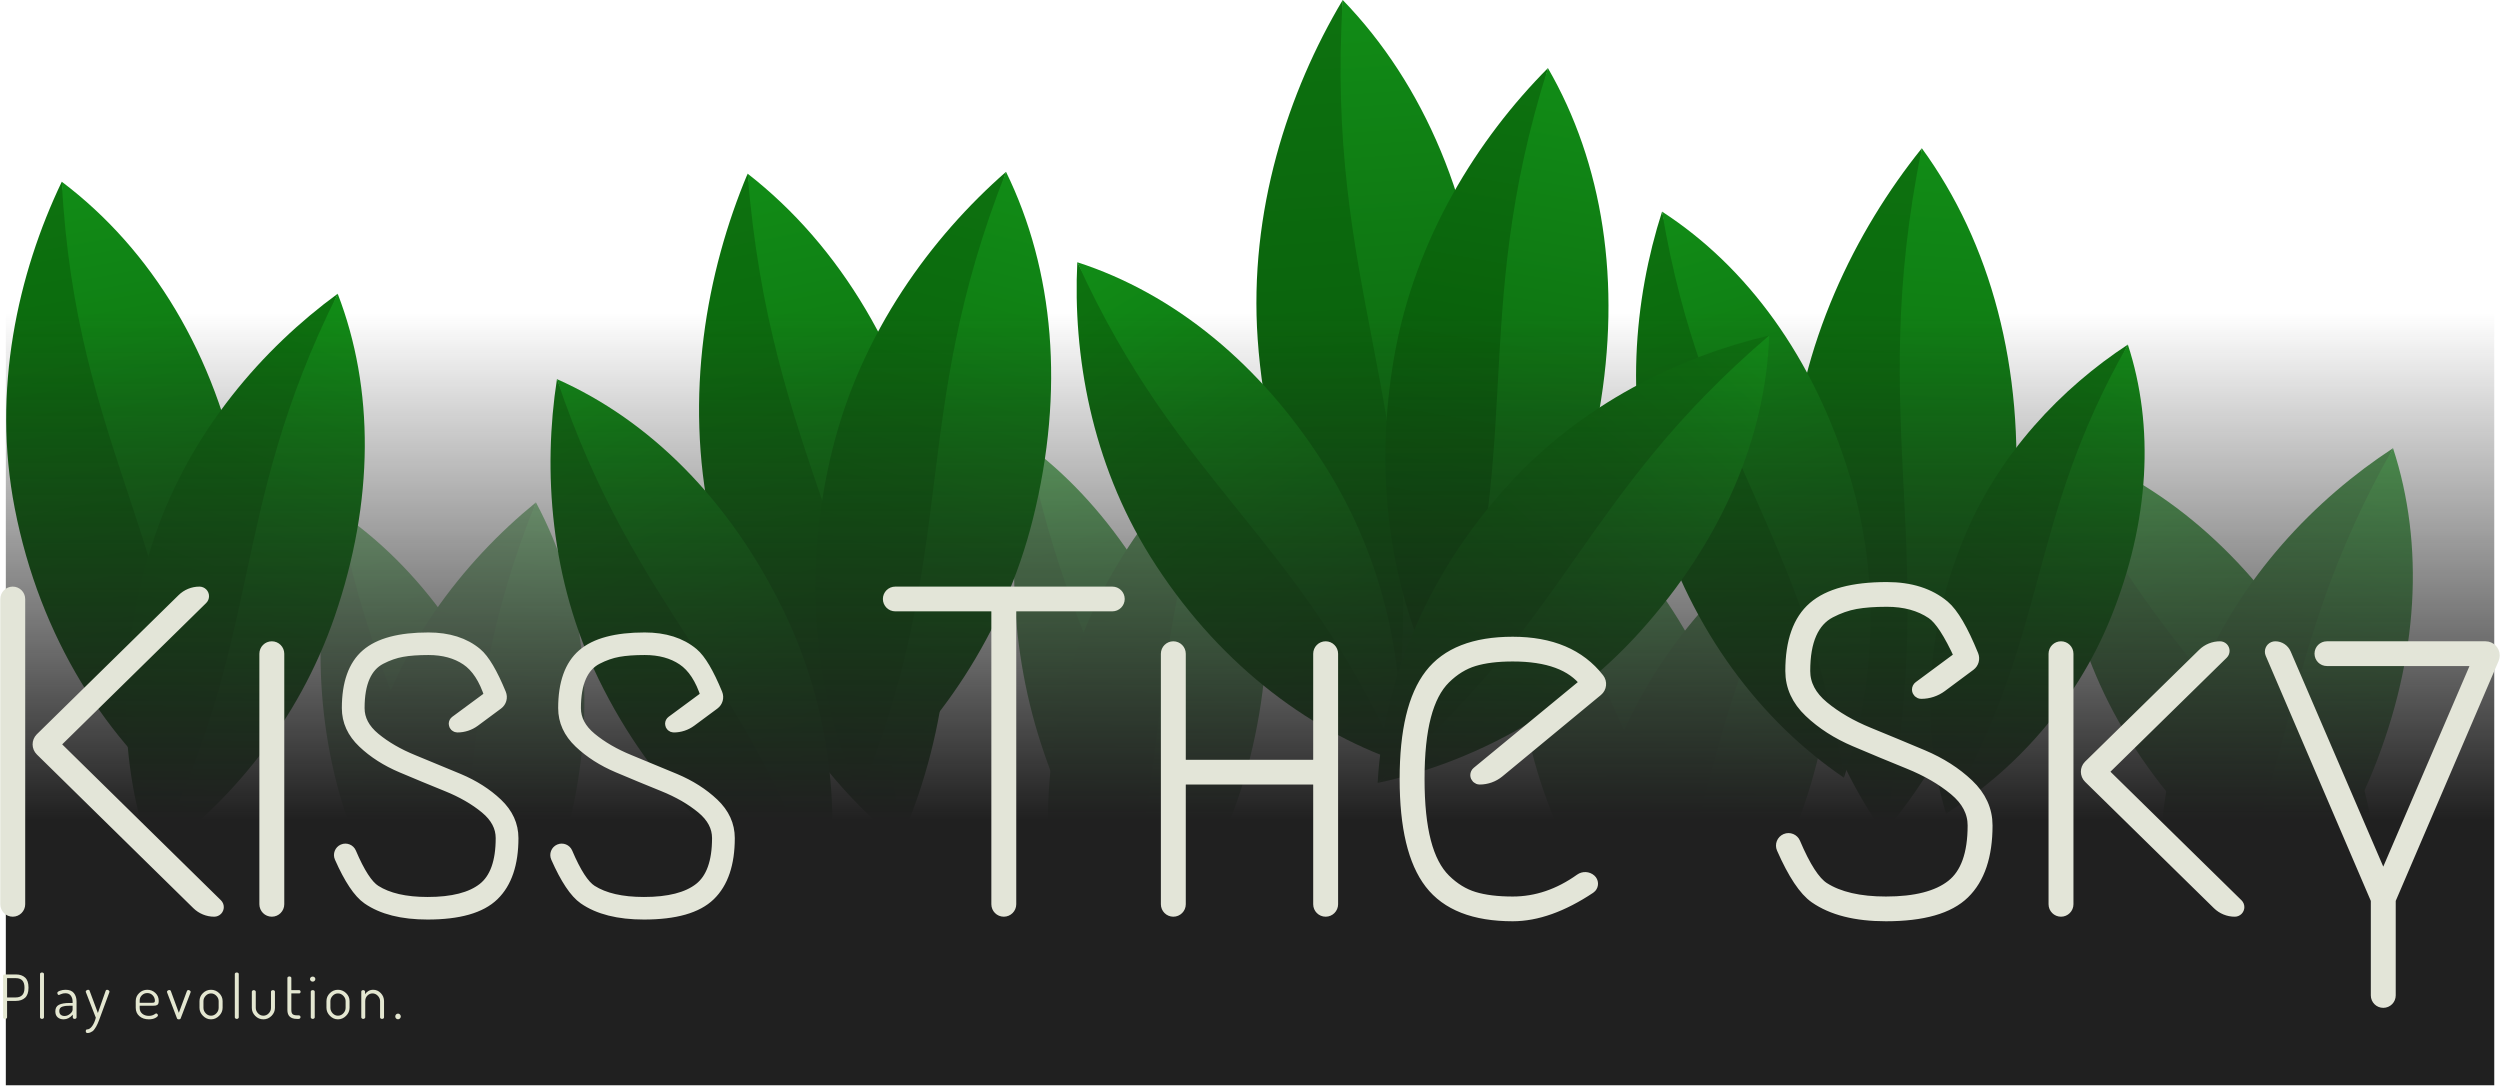 
<svg width="970px" height="422px" viewBox="0 0 970 422" version="1.1" xmlns="http://www.w3.org/2000/svg" xmlns:xlink="http://www.w3.org/1999/xlink">
    <defs>
        <linearGradient x1="50%" y1="0%" x2="50%" y2="100%" id="linearGradient-1">
            <stop stop-color="#0D720F" offset="0%"></stop>
            <stop stop-color="#08540A" offset="100%"></stop>
        </linearGradient>
        <linearGradient x1="50%" y1="0%" x2="50%" y2="100%" id="linearGradient-2">
            <stop stop-color="#118C16" offset="0%"></stop>
            <stop stop-color="#0C560E" offset="100%"></stop>
        </linearGradient>
        <linearGradient x1="50%" y1="0%" x2="50%" y2="100%" id="linearGradient-3">
            <stop stop-color="#0D720F" offset="0%"></stop>
            <stop stop-color="#08540A" offset="100%"></stop>
        </linearGradient>
        <linearGradient x1="50%" y1="0%" x2="50%" y2="100%" id="linearGradient-4">
            <stop stop-color="#118C16" offset="0%"></stop>
            <stop stop-color="#0C560E" offset="100%"></stop>
        </linearGradient>
        <linearGradient x1="50%" y1="0%" x2="50%" y2="100%" id="linearGradient-5">
            <stop stop-color="#0D720F" offset="0%"></stop>
            <stop stop-color="#08540A" offset="100%"></stop>
        </linearGradient>
        <linearGradient x1="50%" y1="0%" x2="50%" y2="100%" id="linearGradient-6">
            <stop stop-color="#118C16" offset="0%"></stop>
            <stop stop-color="#0C560E" offset="100%"></stop>
        </linearGradient>
        <linearGradient x1="50%" y1="0%" x2="50%" y2="100%" id="linearGradient-7">
            <stop stop-color="#0D720F" offset="0%"></stop>
            <stop stop-color="#08540A" offset="100%"></stop>
        </linearGradient>
        <linearGradient x1="50%" y1="0%" x2="50%" y2="100%" id="linearGradient-8">
            <stop stop-color="#118C16" offset="0%"></stop>
            <stop stop-color="#0C560E" offset="100%"></stop>
        </linearGradient>
        <linearGradient x1="50%" y1="0%" x2="50%" y2="100%" id="linearGradient-9">
            <stop stop-color="#0D720F" offset="0%"></stop>
            <stop stop-color="#08540A" offset="100%"></stop>
        </linearGradient>
        <linearGradient x1="50%" y1="0%" x2="50%" y2="100%" id="linearGradient-10">
            <stop stop-color="#118C16" offset="0%"></stop>
            <stop stop-color="#0C560E" offset="100%"></stop>
        </linearGradient>
        <linearGradient x1="50%" y1="0%" x2="50%" y2="100%" id="linearGradient-11">
            <stop stop-color="#0D720F" offset="0%"></stop>
            <stop stop-color="#08540A" offset="100%"></stop>
        </linearGradient>
        <linearGradient x1="50%" y1="0%" x2="50%" y2="100%" id="linearGradient-12">
            <stop stop-color="#118C16" offset="0%"></stop>
            <stop stop-color="#0C560E" offset="100%"></stop>
        </linearGradient>
        <linearGradient x1="50%" y1="0%" x2="50%" y2="100%" id="linearGradient-13">
            <stop stop-color="#0D720F" offset="0%"></stop>
            <stop stop-color="#08540A" offset="100%"></stop>
        </linearGradient>
        <linearGradient x1="50%" y1="0%" x2="50%" y2="100%" id="linearGradient-14">
            <stop stop-color="#118C16" offset="0%"></stop>
            <stop stop-color="#0C560E" offset="100%"></stop>
        </linearGradient>
        <linearGradient x1="50%" y1="0%" x2="50%" y2="100%" id="linearGradient-15">
            <stop stop-color="#0D720F" offset="0%"></stop>
            <stop stop-color="#08540A" offset="100%"></stop>
        </linearGradient>
        <linearGradient x1="50%" y1="0%" x2="50%" y2="100%" id="linearGradient-16">
            <stop stop-color="#118C16" offset="0%"></stop>
            <stop stop-color="#0C560E" offset="100%"></stop>
        </linearGradient>
        <linearGradient x1="50%" y1="0%" x2="50%" y2="100%" id="linearGradient-17">
            <stop stop-color="#0D720F" offset="0%"></stop>
            <stop stop-color="#064A07" offset="100%"></stop>
        </linearGradient>
        <linearGradient x1="50%" y1="15.276%" x2="50%" y2="70.934%" id="linearGradient-18">
            <stop stop-color="#202020" stop-opacity="0" offset="0%"></stop>
            <stop stop-color="#202020" offset="100%"></stop>
        </linearGradient>
    </defs>
    <g id="{Screens/Flow}" stroke="none" stroke-width="1" fill="none" fill-rule="evenodd">
        <g id="landing-(dark)" transform="translate(-241, -174)">
            <g id="title_landing" transform="translate(216, 12)">
                <g id="title-(dark-bg)" transform="translate(1, 151)">
                    <g id="title" transform="translate(0.513, 0.823)">
                        <g id="leaves" fill-rule="nonzero">
                            <g id="bunch-(rear)" opacity="0.632" transform="translate(386.204, 160.918)">
                                <g id="leaf" transform="translate(74.022, 131.953) rotate(-18) translate(-74.022, -131.953) translate(38.62, 12.873)">
                                    <path d="M2.361,114.534 C2.361,71.437 15.928,32.195 33.229,2.779 C27.648,118.882 51.614,144.12 35.991,233.43 C15.451,203.29 2.361,162.03 2.361,114.534 Z" id="Path" fill="url(#linearGradient-1)"></path>
                                    <path d="M66.787,121.675 C66.787,164.771 54.075,204.014 35.991,233.43 C47.417,138.166 22.59,98.043 33.229,2.779 C54.698,32.918 66.787,74.179 66.787,121.675 Z" id="Path" fill="url(#linearGradient-2)"></path>
                                </g>
                                <g id="leaf" transform="translate(86.896, 131.953) rotate(14) translate(-86.896, -131.953) translate(45.057, 12.873)">
                                    <path d="M2.79,114.534 C2.79,71.437 18.824,32.195 39.271,2.779 C32.675,118.882 60.999,144.12 42.535,233.43 C18.26,203.29 2.79,162.03 2.79,114.534 Z" id="Path" fill="url(#linearGradient-3)"></path>
                                    <path d="M78.93,121.675 C78.93,164.771 63.906,204.014 42.535,233.43 C56.039,138.166 26.698,98.043 39.271,2.779 C64.643,32.918 78.93,74.179 78.93,121.675 Z" id="Path" fill="url(#linearGradient-4)"></path>
                                </g>
                            </g>
                            <g id="bunch-(rear)" opacity="0.7" transform="translate(785.281, 154.482)">
                                <g id="leaf" transform="translate(99.769, 125.516) rotate(-32) translate(-99.769, -125.516) translate(57.931, 6.437)">
                                    <path d="M2.79,114.534 C2.79,71.437 18.824,32.195 39.271,2.779 C32.675,118.882 60.999,144.12 42.535,233.43 C18.26,203.29 2.79,162.03 2.79,114.534 Z" id="Path" fill="url(#linearGradient-3)"></path>
                                    <path d="M78.93,121.675 C78.93,164.771 63.906,204.014 42.535,233.43 C56.039,138.166 26.698,98.043 39.271,2.779 C64.643,32.918 78.93,74.179 78.93,121.675 Z" id="Path" fill="url(#linearGradient-4)"></path>
                                </g>
                                <g id="leaf" transform="translate(125.516, 138.39) rotate(22) translate(-125.516, -138.39) translate(83.678, 19.31)">
                                    <path d="M2.79,114.534 C2.79,71.437 18.824,32.195 39.271,2.779 C32.675,118.882 60.999,144.12 42.535,233.43 C18.26,203.29 2.79,162.03 2.79,114.534 Z" id="Path" fill="url(#linearGradient-3)"></path>
                                    <path d="M78.93,121.675 C78.93,164.771 63.906,204.014 42.535,233.43 C56.039,138.166 26.698,98.043 39.271,2.779 C64.643,32.918 78.93,74.179 78.93,121.675 Z" id="Path" fill="url(#linearGradient-4)"></path>
                                </g>
                            </g>
                            <g id="bunch-(rear)" opacity="0.632" transform="translate(579.306, 173.792)">
                                <g id="leaf" transform="translate(80.459, 131.953) rotate(-18) translate(-80.459, -131.953) translate(38.62, 12.873)">
                                    <path d="M2.79,114.534 C2.79,71.437 18.824,32.195 39.271,2.779 C32.675,118.882 60.999,144.12 42.535,233.43 C18.26,203.29 2.79,162.03 2.79,114.534 Z" id="Path" fill="url(#linearGradient-3)"></path>
                                    <path d="M78.93,121.675 C78.93,164.771 63.906,204.014 42.535,233.43 C56.039,138.166 26.698,98.043 39.271,2.779 C64.643,32.918 78.93,74.179 78.93,121.675 Z" id="Path" fill="url(#linearGradient-4)"></path>
                                </g>
                                <g id="leaf" transform="translate(106.206, 144.826) rotate(22) translate(-106.206, -144.826) translate(64.367, 25.747)">
                                    <path d="M2.79,114.534 C2.79,71.437 18.824,32.195 39.271,2.779 C32.675,118.882 60.999,144.12 42.535,233.43 C18.26,203.29 2.79,162.03 2.79,114.534 Z" id="Path" fill="url(#linearGradient-3)"></path>
                                    <path d="M78.93,121.675 C78.93,164.771 63.906,204.014 42.535,233.43 C56.039,138.166 26.698,98.043 39.271,2.779 C64.643,32.918 78.93,74.179 78.93,121.675 Z" id="Path" fill="url(#linearGradient-4)"></path>
                                </g>
                            </g>
                            <g id="bunch-(rear)" opacity="0.469" transform="translate(115.861, 186.665)">
                                <g id="leaf" transform="translate(77.241, 131.953) rotate(-18) translate(-77.241, -131.953) translate(38.62, 12.873)">
                                    <path d="M2.575,114.534 C2.575,71.437 17.376,32.195 36.25,2.779 C30.161,118.882 56.307,144.12 39.263,233.43 C16.855,203.29 2.575,162.03 2.575,114.534 Z" id="Path" fill="url(#linearGradient-5)"></path>
                                    <path d="M72.858,121.675 C72.858,164.771 58.991,204.014 39.263,233.43 C51.728,138.166 24.644,98.043 36.25,2.779 C59.671,32.918 72.858,74.179 72.858,121.675 Z" id="Path" fill="url(#linearGradient-6)"></path>
                                </g>
                                <g id="leaf" transform="translate(90.114, 131.953) rotate(14) translate(-90.114, -131.953) translate(45.057, 12.873)">
                                    <path d="M3.004,114.534 C3.004,71.437 20.272,32.195 42.292,2.779 C35.188,118.882 65.691,144.12 45.807,233.43 C19.665,203.29 3.004,162.03 3.004,114.534 Z" id="Path" fill="url(#linearGradient-7)"></path>
                                    <path d="M85.001,121.675 C85.001,164.771 68.822,204.014 45.807,233.43 C60.349,138.166 28.751,98.043 42.292,2.779 C69.616,32.918 85.001,74.179 85.001,121.675 Z" id="Path" fill="url(#linearGradient-8)"></path>
                                </g>
                            </g>
                            <g id="bunch" transform="translate(0, 64.367)">
                                <g id="leaf" transform="translate(74.359, 139.176) rotate(-11) translate(-74.359, -139.176) translate(26.083, 10.441)">
                                    <path d="M3.219,123.82 C3.219,77.23 21.72,34.806 45.313,3.004 C37.702,128.521 70.383,155.805 49.079,252.356 C21.069,219.773 3.219,175.167 3.219,123.82 Z" id="Path" fill="url(#linearGradient-9)"></path>
                                    <path d="M91.073,131.541 C91.073,178.131 73.738,220.555 49.079,252.356 C64.66,149.369 30.805,105.992 45.313,3.004 C74.588,35.587 91.073,80.193 91.073,131.541 Z" id="Path" fill="url(#linearGradient-10)"></path>
                                </g>
                                <g id="leaf" transform="translate(119.08, 170.573) rotate(19) translate(-119.08, -170.573) translate(77.241, 51.494)">
                                    <path d="M2.79,114.534 C2.79,71.437 18.824,32.195 39.271,2.779 C32.675,118.882 60.999,144.12 42.535,233.43 C18.26,203.29 2.79,162.03 2.79,114.534 Z" id="Path" fill="url(#linearGradient-3)"></path>
                                    <path d="M78.93,121.675 C78.93,164.771 63.906,204.014 42.535,233.43 C56.039,138.166 26.698,98.043 39.271,2.779 C64.643,32.918 78.93,74.179 78.93,121.675 Z" id="Path" fill="url(#linearGradient-4)"></path>
                                </g>
                            </g>
                            <g id="bunch" transform="translate(199.539, 57.931)">
                                <g id="leaf" transform="translate(144.826, 150.273) rotate(-12) translate(-144.826, -150.273) translate(96.551, 12.873)">
                                    <path d="M3.219,132.154 C3.219,82.428 21.72,37.148 45.313,3.207 C37.702,137.171 70.383,166.292 49.079,269.342 C21.069,234.566 3.219,186.957 3.219,132.154 Z" id="Path" fill="url(#linearGradient-11)"></path>
                                    <path d="M91.073,140.394 C91.073,190.121 73.738,235.4 49.079,269.342 C64.66,159.422 30.805,113.126 45.313,3.207 C74.588,37.983 91.073,85.591 91.073,140.394 Z" id="Path" fill="url(#linearGradient-12)"></path>
                                </g>
                                <g id="leaf" transform="translate(186.665, 141.113) rotate(14) translate(-186.665, -141.113) translate(141.608, 12.873)">
                                    <path d="M3.004,123.344 C3.004,76.933 20.272,34.672 42.292,2.993 C35.188,128.026 65.691,155.206 45.807,251.386 C19.665,218.928 3.004,174.494 3.004,123.344 Z" id="Path" fill="url(#linearGradient-13)"></path>
                                    <path d="M85.001,131.035 C85.001,177.446 68.822,219.707 45.807,251.386 C60.349,148.794 28.751,105.584 42.292,2.993 C69.616,35.451 85.001,79.885 85.001,131.035 Z" id="Path" fill="url(#linearGradient-14)"></path>
                                </g>
                                <g id="leaf" transform="translate(93.333, 202.757) rotate(-26) translate(-93.333, -202.757) translate(51.494, 83.678)">
                                    <path d="M2.79,114.534 C2.79,71.437 18.824,32.195 39.271,2.779 C32.675,118.882 60.999,144.12 42.535,233.43 C18.26,203.29 2.79,162.03 2.79,114.534 Z" id="Path" fill="url(#linearGradient-3)"></path>
                                    <path d="M78.93,121.675 C78.93,164.771 63.906,204.014 42.535,233.43 C56.039,138.166 26.698,98.043 39.271,2.779 C64.643,32.918 78.93,74.179 78.93,121.675 Z" id="Path" fill="url(#linearGradient-4)"></path>
                                </g>
                            </g>
                            <g id="bunch" transform="translate(624.363, 57.931)">
                                <g id="leaf" transform="translate(138.545, 141.614) rotate(4) translate(-138.545, -141.614) translate(90.27, 6.442)">
                                    <path d="M3.219,132.154 C3.219,82.428 21.72,37.148 45.313,3.207 C37.702,137.171 70.383,166.292 49.079,269.342 C21.069,234.566 3.219,186.957 3.219,132.154 Z" id="Path" fill="url(#linearGradient-11)"></path>
                                    <path d="M91.073,140.394 C91.073,190.121 73.738,235.4 49.079,269.342 C64.66,159.422 30.805,113.126 45.313,3.207 C74.588,37.983 91.073,85.591 91.073,140.394 Z" id="Path" fill="url(#linearGradient-12)"></path>
                                </g>
                                <g id="leaf" transform="translate(189.884, 178) rotate(22) translate(-189.884, -178) translate(154.482, 77.241)">
                                    <path d="M2.361,96.913 C2.361,60.447 15.928,27.242 33.229,2.352 C27.648,100.592 51.614,121.948 35.991,197.517 C15.451,172.015 2.361,137.102 2.361,96.913 Z" id="Path" fill="url(#linearGradient-15)"></path>
                                    <path d="M66.787,102.956 C66.787,139.422 54.075,172.627 35.991,197.517 C47.417,116.91 22.59,82.959 33.229,2.352 C54.698,27.854 66.787,62.767 66.787,102.956 Z" id="Path" fill="url(#linearGradient-16)"></path>
                                </g>
                                <g id="leaf" transform="translate(80.459, 144.826) rotate(-17) translate(-80.459, -144.826) translate(38.62, 25.747)">
                                    <path d="M2.79,114.534 C2.79,71.437 18.824,32.195 39.271,2.779 C32.675,118.882 60.999,144.12 42.535,233.43 C18.26,203.29 2.79,162.03 2.79,114.534 Z" id="Path" fill="url(#linearGradient-3)"></path>
                                    <path d="M78.93,121.675 C78.93,164.771 63.906,204.014 42.535,233.43 C56.039,138.166 26.698,98.043 39.271,2.779 C64.643,32.918 78.93,74.179 78.93,121.675 Z" id="Path" fill="url(#linearGradient-4)"></path>
                                </g>
                            </g>
                            <g id="bunch" transform="translate(405.514, 0)">
                                <g id="leaf" transform="translate(151.263, 143.836) rotate(-4) translate(-151.263, -143.836) translate(102.988, 6.437)">
                                    <path d="M3.219,132.154 C3.219,82.428 21.72,37.148 45.313,3.207 C37.702,137.171 70.383,166.292 49.079,269.342 C21.069,234.566 3.219,186.957 3.219,132.154 Z" id="Path" fill="url(#linearGradient-11)"></path>
                                    <path d="M91.073,140.394 C91.073,190.121 73.738,235.4 49.079,269.342 C64.66,159.422 30.805,113.126 45.313,3.207 C74.588,37.983 91.073,85.591 91.073,140.394 Z" id="Path" fill="url(#linearGradient-12)"></path>
                                </g>
                                <g id="leaf" transform="translate(199.453, 160.911) rotate(10) translate(-199.453, -160.911) translate(154.396, 32.176)">
                                    <path d="M3.004,123.344 C3.004,76.933 20.272,34.672 42.292,2.993 C35.188,128.026 65.691,155.206 45.807,251.386 C19.665,218.928 3.004,174.494 3.004,123.344 Z" id="Path" fill="url(#linearGradient-17)"></path>
                                    <path d="M85.001,131.035 C85.001,177.446 68.822,219.707 45.807,251.386 C60.349,148.794 28.751,105.584 42.292,2.993 C69.616,35.451 85.001,79.885 85.001,131.035 Z" id="Path" fill="url(#linearGradient-14)"></path>
                                </g>
                                <g id="leaf" transform="translate(99.769, 209.194) rotate(-32) translate(-99.769, -209.194) translate(57.931, 90.114)">
                                    <path d="M2.79,114.534 C2.79,71.437 18.824,32.195 39.271,2.779 C32.675,118.882 60.999,144.12 42.535,233.43 C18.26,203.29 2.79,162.03 2.79,114.534 Z" id="Path" fill="url(#linearGradient-3)"></path>
                                    <path d="M78.93,121.675 C78.93,164.771 63.906,204.014 42.535,233.43 C56.039,138.166 26.698,98.043 39.271,2.779 C64.643,32.918 78.93,74.179 78.93,121.675 Z" id="Path" fill="url(#linearGradient-4)"></path>
                                </g>
                                <g id="leaf" transform="translate(228.504, 228.504) rotate(42) translate(-228.504, -228.504) translate(186.665, 109.424)">
                                    <path d="M2.79,114.534 C2.79,71.437 18.824,32.195 39.271,2.779 C32.675,118.882 60.999,144.12 42.535,233.43 C18.26,203.29 2.79,162.03 2.79,114.534 Z" id="Path" fill="url(#linearGradient-3)"></path>
                                    <path d="M78.93,121.675 C78.93,164.771 63.906,204.014 42.535,233.43 C56.039,138.166 26.698,98.043 39.271,2.779 C64.643,32.918 78.93,74.179 78.93,121.675 Z" id="Path" fill="url(#linearGradient-4)"></path>
                                </g>
                            </g>
                        </g>
                        <polygon id="gradient" fill="url(#linearGradient-18)" fill-rule="nonzero" points="25.747 77.241 991.257 77.241 991.257 431.261 25.747 431.261 25.747 400.825"></polygon>
                        <path d="M31.119,242.614 L31.119,361.025 C31.119,362.508 29.917,363.711 28.433,363.711 C26.95,363.711 25.747,362.508 25.747,361.025 L25.747,242.614 C25.747,241.13 26.95,239.927 28.433,239.927 C29.917,239.927 31.119,241.13 31.119,242.614 Z M101.974,242.625 L46.176,297.395 C45.294,298.26 45.281,299.675 46.146,300.556 C46.156,300.566 46.166,300.576 46.175,300.585 L107.706,361.013 C108.326,361.622 108.335,362.619 107.726,363.24 C107.43,363.541 107.025,363.711 106.602,363.711 C104.135,363.711 101.766,362.742 100.005,361.013 L39.287,301.383 C37.966,300.085 37.946,297.962 39.244,296.64 C39.259,296.626 39.273,296.611 39.288,296.597 L94.274,242.625 C96.035,240.896 98.404,239.927 100.872,239.927 C101.741,239.927 102.446,240.632 102.446,241.501 C102.446,241.924 102.276,242.329 101.974,242.625 Z M128.953,261.147 C130.437,261.147 131.639,262.35 131.639,263.834 L131.639,361.025 C131.639,362.508 130.437,363.711 128.953,363.711 C127.47,363.711 126.267,362.508 126.267,361.025 L126.267,263.834 C126.267,262.35 127.47,261.147 128.953,261.147 Z M158.268,284.936 C158.268,275.318 160.737,268.376 165.674,264.112 C170.61,259.848 178.62,257.716 189.703,257.716 C197.461,257.716 203.707,259.699 208.443,263.666 C211.32,266.076 214.42,271.314 217.744,279.381 C218.329,280.802 217.874,282.439 216.639,283.354 L207.64,290.021 C205.707,291.452 203.366,292.225 200.962,292.225 C200.289,292.225 199.743,291.679 199.743,291.006 C199.743,290.619 199.927,290.256 200.238,290.026 L213.581,280.177 C211.465,273.533 208.417,268.872 204.438,266.195 C200.458,263.517 195.546,262.179 189.703,262.179 C185.673,262.179 182.272,262.426 179.502,262.922 C176.731,263.418 173.96,264.385 171.19,265.823 C168.419,267.261 166.328,269.566 164.918,272.739 C163.507,275.913 162.802,279.978 162.802,284.936 C162.802,289.3 164.842,293.167 168.923,296.538 C173.003,299.91 177.965,302.786 183.809,305.166 C189.652,307.546 195.521,309.975 201.415,312.454 C207.309,314.933 212.296,318.106 216.377,321.974 C220.457,325.841 222.497,330.303 222.497,335.361 C222.497,345.277 220.004,352.665 215.017,357.524 C210.029,362.383 201.491,364.812 189.401,364.812 C179.527,364.812 171.769,362.854 166.127,358.937 C162.654,356.525 159.08,351.162 155.406,342.846 C154.897,341.694 155.419,340.347 156.571,339.838 C156.582,339.833 156.594,339.828 156.606,339.823 C157.764,339.335 159.098,339.876 159.589,341.032 C162.914,348.87 166.076,353.748 169.074,355.664 C173.96,358.788 180.736,360.35 189.401,360.35 C199.073,360.35 206.251,358.515 210.936,354.846 C215.621,351.177 217.964,344.682 217.964,335.361 C217.964,330.997 215.923,327.13 211.843,323.759 C207.763,320.387 202.775,317.511 196.881,315.131 C190.987,312.752 185.119,310.322 179.275,307.843 C173.431,305.364 168.469,302.191 164.389,298.323 C160.309,294.456 158.268,289.994 158.268,284.936 Z M242.203,284.936 C242.203,275.318 244.671,268.376 249.609,264.112 C254.546,259.848 262.557,257.716 273.642,257.716 C281.401,257.716 287.648,259.699 292.384,263.666 C295.262,266.076 298.363,271.314 301.687,279.381 C302.273,280.802 301.817,282.439 300.582,283.354 L291.581,290.021 C289.649,291.452 287.307,292.225 284.902,292.225 C284.229,292.225 283.684,291.679 283.684,291.006 C283.684,290.619 283.868,290.256 284.179,290.026 L297.523,280.177 C295.407,273.533 292.359,268.872 288.379,266.195 C284.399,263.517 279.486,262.179 273.642,262.179 C269.611,262.179 266.21,262.426 263.439,262.922 C260.668,263.418 257.897,264.385 255.126,265.823 C252.355,267.261 250.264,269.566 248.853,272.739 C247.442,275.913 246.737,279.978 246.737,284.936 C246.737,289.3 248.778,293.167 252.859,296.538 C256.94,299.91 261.902,302.786 267.747,305.166 C273.591,307.546 279.461,309.975 285.356,312.454 C291.251,314.933 296.239,318.106 300.32,321.974 C304.401,325.841 306.441,330.303 306.441,335.361 C306.441,345.277 303.947,352.665 298.959,357.524 C293.971,362.383 285.432,364.812 273.339,364.812 C263.464,364.812 255.705,362.854 250.062,358.937 C246.589,356.525 243.014,351.162 239.34,342.846 L239.34,342.846 C238.831,341.694 239.352,340.347 240.504,339.838 C240.516,339.833 240.528,339.828 240.54,339.823 C241.698,339.335 243.032,339.876 243.523,341.033 C246.849,348.871 250.011,353.748 253.01,355.664 C257.897,358.788 264.673,360.35 273.339,360.35 C283.013,360.35 290.193,358.515 294.878,354.846 C299.564,351.177 301.907,344.682 301.907,335.361 C301.907,330.997 299.866,327.13 295.785,323.759 C291.704,320.387 286.716,317.511 280.821,315.131 C274.927,312.752 269.057,310.322 263.212,307.843 C257.368,305.364 252.405,302.191 248.324,298.323 C244.243,294.456 242.203,289.994 242.203,284.936 Z M457.732,242.58 C457.732,244.045 456.545,245.232 455.08,245.232 L417.884,245.232 C416.649,245.232 415.648,246.234 415.648,247.468 L415.648,361.025 C415.648,362.508 414.446,363.711 412.962,363.711 C411.478,363.711 410.276,362.508 410.276,361.025 L410.276,247.468 C410.276,246.234 409.275,245.232 408.04,245.232 L370.844,245.232 C369.379,245.232 368.192,244.045 368.192,242.58 C368.192,241.115 369.379,239.927 370.844,239.927 L455.08,239.927 C456.545,239.927 457.732,241.115 457.732,242.58 Z M537.837,363.711 C536.354,363.711 535.151,362.508 535.151,361.025 L535.151,314.665 C535.151,313.43 534.15,312.429 532.915,312.429 L483.662,312.429 C482.427,312.429 481.426,313.43 481.426,314.665 L481.426,361.025 C481.426,362.508 480.224,363.711 478.74,363.711 C477.257,363.711 476.054,362.508 476.054,361.025 L476.054,263.834 C476.054,262.35 477.257,261.147 478.74,261.147 C480.224,261.147 481.426,262.35 481.426,263.834 L481.426,304.888 C481.426,306.123 482.427,307.124 483.662,307.124 L532.915,307.124 C534.15,307.124 535.151,306.123 535.151,304.888 L535.151,263.834 C535.151,262.35 536.354,261.147 537.837,261.147 C539.321,261.147 540.523,262.35 540.523,263.834 L540.523,361.025 C540.523,362.508 539.321,363.711 537.837,363.711 Z M640.448,354.79 C629.742,361.916 619.732,365.479 610.42,365.479 C595.497,365.479 584.812,361.294 578.365,352.924 C571.918,344.554 568.694,331.056 568.694,312.429 C568.694,293.803 571.918,280.304 578.365,271.934 C584.812,263.564 595.497,259.379 610.42,259.379 C625.332,259.379 636.461,264.091 643.806,273.516 C644.922,274.948 644.696,277.007 643.297,278.163 L605.069,309.749 C602.972,311.481 600.336,312.429 597.616,312.429 C596.782,312.429 596.106,311.753 596.106,310.919 C596.106,310.468 596.308,310.041 596.656,309.754 L638.715,275.117 C633.462,268.162 624.031,264.684 610.42,264.684 C604.451,264.684 599.437,265.303 595.377,266.541 C591.318,267.779 587.587,270.078 584.185,273.437 C580.782,276.797 578.245,281.69 576.574,288.115 C574.902,294.54 574.067,302.644 574.067,312.429 C574.067,322.214 574.902,330.319 576.574,336.744 C578.245,343.169 580.782,348.061 584.185,351.421 C587.587,354.781 591.318,357.08 595.377,358.317 C599.437,359.555 604.451,360.174 610.42,360.174 C619.604,360.174 628.347,357.211 636.649,351.284 L636.649,351.284 C637.881,350.404 639.559,350.498 640.685,351.509 C641.54,352.277 641.611,353.593 640.844,354.448 C640.727,354.578 640.594,354.693 640.448,354.79 Z M718.338,270.52 C718.338,259.084 721.263,250.832 727.113,245.763 C732.963,240.694 742.454,238.159 755.587,238.159 C764.78,238.159 772.182,240.517 777.793,245.232 C781.258,248.145 784.996,254.53 789.008,264.387 C789.584,265.804 789.129,267.431 787.902,268.343 L776.837,276.567 C774.551,278.267 771.777,279.184 768.928,279.184 C768.129,279.184 767.48,278.536 767.48,277.737 C767.48,277.278 767.698,276.846 768.067,276.573 L783.882,264.861 C779.803,255.901 776.191,250.361 773.047,248.239 C768.331,245.056 762.511,243.464 755.587,243.464 C750.811,243.464 746.782,243.759 743.499,244.348 C740.215,244.938 736.932,246.087 733.649,247.797 C730.366,249.506 727.889,252.247 726.217,256.019 C724.546,259.792 723.71,264.625 723.71,270.52 C723.71,275.707 726.128,280.304 730.963,284.313 C735.798,288.321 741.678,291.74 748.602,294.569 C755.527,297.398 762.481,300.287 769.465,303.234 C776.45,306.181 782.359,309.953 787.195,314.551 C792.03,319.149 794.447,324.454 794.447,330.466 C794.447,342.255 791.493,351.038 785.583,356.814 C779.673,362.591 769.555,365.479 755.228,365.479 C743.528,365.479 734.336,363.151 727.65,358.494 C723.533,355.627 719.298,349.248 714.944,339.359 C714.341,337.989 714.962,336.39 716.332,335.787 C716.344,335.781 716.356,335.776 716.368,335.771 C717.738,335.191 719.32,335.832 719.9,337.203 C719.9,337.203 719.9,337.203 719.9,337.203 C723.841,346.525 727.589,352.325 731.142,354.604 C736.932,358.317 744.961,360.174 755.228,360.174 C766.69,360.174 775.196,357.993 780.748,353.631 C786.299,349.269 789.075,341.548 789.075,330.466 C789.075,325.279 786.657,320.681 781.822,316.673 C776.987,312.665 771.077,309.246 764.093,306.417 C757.109,303.587 750.155,300.699 743.23,297.752 C736.305,294.805 730.426,291.032 725.59,286.435 C720.755,281.837 718.338,276.532 718.338,270.52 Z M820.469,361.025 L820.469,263.834 C820.469,262.35 821.672,261.147 823.156,261.147 C824.639,261.147 825.842,262.35 825.842,263.834 L825.842,361.025 C825.842,362.508 824.639,363.711 823.156,363.711 C821.672,363.711 820.469,362.508 820.469,361.025 Z M883.981,361.014 L834.014,311.995 C832.692,310.698 832.671,308.574 833.968,307.252 C833.984,307.236 833.999,307.221 834.015,307.206 L878.249,263.843 C880.012,262.115 882.381,261.147 884.849,261.147 C885.718,261.147 886.422,261.851 886.422,262.72 C886.422,263.142 886.252,263.547 885.95,263.843 L840.901,308.004 C840.019,308.868 840.005,310.284 840.87,311.166 C840.88,311.176 840.89,311.186 840.9,311.196 L891.682,361.014 C892.302,361.623 892.311,362.619 891.703,363.239 C891.407,363.541 891.002,363.711 890.58,363.711 C888.112,363.711 885.743,362.743 883.981,361.014 Z M926.315,261.147 L987.88,261.147 C989.732,261.147 991.234,262.649 991.234,264.501 C991.234,264.956 991.141,265.405 990.962,265.823 L950.974,359.079 C950.914,359.218 950.883,359.368 950.883,359.52 L950.883,396.391 C950.883,397.875 949.68,399.077 948.197,399.077 C946.713,399.077 945.511,397.875 945.511,396.391 L945.511,359.52 C945.511,359.368 945.48,359.218 945.42,359.079 L904.556,263.781 C904.144,262.822 904.588,261.711 905.547,261.3 C905.782,261.199 906.036,261.147 906.292,261.147 C908.03,261.147 909.602,262.182 910.29,263.779 L947.169,349.475 C947.413,350.042 948.071,350.304 948.638,350.06 C948.901,349.947 949.11,349.738 949.223,349.475 L983.568,269.571 C984.056,268.437 983.531,267.122 982.397,266.634 C982.118,266.514 981.817,266.452 981.514,266.452 L926.315,266.452 C924.85,266.452 923.663,265.265 923.663,263.8 C923.663,262.335 924.85,261.147 926.315,261.147 Z" id="KISS-THE-SKY" stroke="#E3E5D8" stroke-width="4.291" fill="#E3E5D8"></path>
                    </g>
                    <path d="M25.187,405.724 L25.187,389.651 C25.187,389.305 25.407,389.116 25.848,389.085 L30.191,389.085 C31.67,389.085 32.85,389.486 33.731,390.288 C34.612,391.091 35.052,392.357 35.052,394.088 L35.052,394.324 C35.052,396.055 34.608,397.325 33.719,398.136 C32.83,398.946 31.638,399.351 30.143,399.351 L26.745,399.351 L26.745,405.724 C26.745,405.912 26.666,406.062 26.509,406.172 C26.351,406.282 26.17,406.337 25.966,406.337 C25.746,406.337 25.561,406.282 25.411,406.172 C25.262,406.062 25.187,405.912 25.187,405.724 Z M26.745,398.006 L30.143,398.006 C31.213,398.006 32.039,397.707 32.621,397.109 C33.204,396.511 33.495,395.607 33.495,394.395 L33.495,394.112 C33.495,391.72 32.378,390.524 30.143,390.524 L26.745,390.524 L26.745,398.006 Z M39.528,405.724 L39.528,388.896 C39.528,388.739 39.599,388.605 39.74,388.495 C39.882,388.385 40.063,388.329 40.283,388.329 C40.503,388.329 40.688,388.385 40.838,388.495 C40.987,388.605 41.062,388.739 41.062,388.896 L41.062,405.724 C41.062,405.881 40.987,406.023 40.838,406.148 C40.688,406.274 40.503,406.337 40.283,406.337 C40.079,406.337 39.902,406.274 39.752,406.148 C39.603,406.023 39.528,405.881 39.528,405.724 Z M45.467,403.387 C45.467,402.176 45.935,401.334 46.871,400.862 C47.807,400.39 49.172,400.154 50.966,400.154 L52.169,400.154 L52.169,399.587 C52.169,398.722 51.941,397.971 51.485,397.333 C51.029,396.696 50.328,396.378 49.384,396.378 C48.755,396.378 48.185,396.492 47.673,396.72 C47.162,396.948 46.89,397.062 46.859,397.062 C46.67,397.062 46.521,396.975 46.411,396.802 C46.3,396.629 46.245,396.44 46.245,396.236 C46.245,395.937 46.584,395.662 47.26,395.41 C47.937,395.158 48.661,395.032 49.432,395.032 C50.911,395.032 51.992,395.461 52.677,396.319 C53.361,397.176 53.703,398.266 53.703,399.587 L53.703,405.724 C53.703,405.897 53.633,406.042 53.491,406.16 C53.349,406.278 53.168,406.337 52.948,406.337 C52.744,406.337 52.574,406.278 52.441,406.16 C52.307,406.042 52.24,405.897 52.24,405.724 L52.24,404.685 C51.186,405.897 49.998,406.502 48.676,406.502 C47.732,406.502 46.961,406.239 46.363,405.712 C45.765,405.185 45.467,404.41 45.467,403.387 Z M47.001,403.245 C47.001,403.906 47.189,404.398 47.567,404.721 C47.945,405.043 48.44,405.204 49.054,405.204 C49.793,405.204 50.498,404.929 51.166,404.378 C51.835,403.828 52.169,403.277 52.169,402.726 L52.169,401.216 L51.178,401.216 C50.549,401.216 50.018,401.239 49.585,401.287 C49.152,401.334 48.724,401.42 48.299,401.546 C47.874,401.672 47.551,401.877 47.331,402.16 C47.111,402.443 47.001,402.805 47.001,403.245 Z M57.258,395.764 C57.258,395.575 57.361,395.406 57.565,395.256 C57.77,395.107 57.982,395.032 58.202,395.032 C58.501,395.032 58.682,395.142 58.745,395.363 L61.979,404.048 L65.023,395.363 C65.118,395.142 65.291,395.032 65.542,395.032 C65.747,395.032 65.955,395.107 66.168,395.256 C66.38,395.406 66.486,395.583 66.486,395.787 C66.486,395.882 66.471,395.945 66.439,395.976 L62.781,405.889 L62.356,407.045 C62.278,407.25 62.124,407.62 61.896,408.155 C61.668,408.69 61.475,409.075 61.318,409.311 L60.704,410.255 C60.437,410.648 60.181,410.932 59.937,411.105 C59.693,411.278 59.398,411.439 59.052,411.589 C58.706,411.738 58.352,411.813 57.99,411.813 C57.518,411.813 57.282,411.585 57.282,411.128 C57.282,410.656 57.439,410.42 57.754,410.42 C58.478,410.42 59.15,409.984 59.772,409.11 C60.393,408.237 60.861,407.155 61.176,405.865 L57.329,395.976 C57.282,395.898 57.258,395.827 57.258,395.764 Z M76.665,402.018 L76.665,399.375 C76.665,398.195 77.105,397.176 77.986,396.319 C78.867,395.461 79.929,395.032 81.172,395.032 C82.368,395.032 83.403,395.441 84.276,396.259 C85.149,397.078 85.586,398.1 85.586,399.328 C85.586,399.768 85.535,400.122 85.432,400.39 C85.33,400.657 85.165,400.846 84.937,400.956 C84.709,401.066 84.5,401.137 84.311,401.169 C84.123,401.2 83.863,401.216 83.533,401.216 L78.199,401.216 L78.199,402.089 C78.199,403.017 78.533,403.761 79.202,404.319 C79.87,404.878 80.732,405.157 81.786,405.157 C82.321,405.157 82.789,405.079 83.19,404.921 C83.592,404.764 83.898,404.607 84.111,404.449 C84.323,404.292 84.492,404.213 84.618,404.213 C84.791,404.213 84.945,404.296 85.078,404.461 C85.212,404.626 85.279,404.787 85.279,404.945 C85.279,405.275 84.941,405.617 84.264,405.971 C83.588,406.325 82.746,406.502 81.739,406.502 C80.244,406.502 79.025,406.089 78.081,405.263 C77.137,404.437 76.665,403.356 76.665,402.018 Z M78.199,400.083 L82.919,400.083 C83.391,400.083 83.706,400.032 83.863,399.93 C84.02,399.827 84.099,399.611 84.099,399.28 C84.099,398.494 83.82,397.801 83.261,397.204 C82.703,396.606 81.998,396.307 81.149,396.307 C80.331,396.307 79.634,396.59 79.06,397.156 C78.486,397.723 78.199,398.399 78.199,399.186 L78.199,400.083 Z M88.787,395.835 C88.787,395.646 88.885,395.481 89.082,395.339 C89.278,395.197 89.487,395.127 89.707,395.127 C89.99,395.127 90.179,395.245 90.274,395.481 L93.389,403.977 L96.504,395.575 C96.63,395.276 96.811,395.127 97.047,395.127 C97.236,395.127 97.441,395.197 97.661,395.339 C97.881,395.481 97.991,395.638 97.991,395.811 C97.991,395.937 97.96,396.063 97.897,396.189 L94.097,406.148 C94.003,406.4 93.767,406.526 93.389,406.526 C93.011,406.526 92.775,406.4 92.681,406.148 L88.881,396.189 C88.818,396.094 88.787,395.976 88.787,395.835 Z M101.405,402.018 L101.405,399.446 C101.405,398.25 101.845,397.215 102.726,396.342 C103.607,395.469 104.654,395.032 105.865,395.032 C107.077,395.032 108.131,395.465 109.028,396.33 C109.925,397.196 110.373,398.234 110.373,399.446 L110.373,402.018 C110.373,403.198 109.921,404.241 109.016,405.145 C108.111,406.05 107.061,406.502 105.865,406.502 C104.685,406.502 103.647,406.05 102.75,405.145 C101.853,404.241 101.405,403.198 101.405,402.018 Z M102.939,402.018 C102.939,402.821 103.226,403.533 103.8,404.154 C104.375,404.776 105.063,405.086 105.865,405.086 C106.684,405.086 107.384,404.776 107.966,404.154 C108.548,403.533 108.839,402.821 108.839,402.018 L108.839,399.446 C108.839,398.675 108.544,397.982 107.954,397.369 C107.364,396.755 106.668,396.448 105.865,396.448 C105.063,396.448 104.375,396.755 103.8,397.369 C103.226,397.982 102.939,398.675 102.939,399.446 L102.939,402.018 Z M115.108,405.724 L115.108,388.896 C115.108,388.739 115.179,388.605 115.321,388.495 C115.462,388.385 115.643,388.329 115.863,388.329 C116.084,388.329 116.269,388.385 116.418,388.495 C116.568,388.605 116.642,388.739 116.642,388.896 L116.642,405.724 C116.642,405.881 116.568,406.023 116.418,406.148 C116.269,406.274 116.084,406.337 115.863,406.337 C115.659,406.337 115.482,406.274 115.332,406.148 C115.183,406.023 115.108,405.881 115.108,405.724 Z M121.708,402.065 L121.708,395.764 C121.708,395.622 121.782,395.489 121.932,395.363 C122.081,395.237 122.266,395.174 122.487,395.174 C122.675,395.174 122.848,395.237 123.006,395.363 C123.163,395.489 123.242,395.622 123.242,395.764 L123.242,402.065 C123.242,402.852 123.533,403.552 124.115,404.166 C124.697,404.78 125.39,405.086 126.192,405.086 C126.994,405.086 127.687,404.78 128.269,404.166 C128.851,403.552 129.142,402.852 129.142,402.065 L129.142,395.74 C129.142,395.583 129.221,395.449 129.378,395.339 C129.536,395.229 129.716,395.174 129.921,395.174 C130.126,395.174 130.303,395.229 130.452,395.339 C130.602,395.449 130.676,395.583 130.676,395.74 L130.676,402.065 C130.676,403.246 130.232,404.28 129.343,405.169 C128.454,406.058 127.404,406.502 126.192,406.502 C124.965,406.502 123.911,406.058 123.029,405.169 C122.148,404.28 121.708,403.246 121.708,402.065 Z M135.506,402.868 L135.506,390.43 C135.506,390.273 135.584,390.139 135.742,390.029 C135.899,389.919 136.072,389.864 136.261,389.864 C136.465,389.864 136.646,389.919 136.804,390.029 C136.961,390.139 137.04,390.273 137.04,390.43 L137.04,395.174 L140.084,395.174 C140.242,395.174 140.371,395.237 140.474,395.363 C140.576,395.489 140.627,395.638 140.627,395.811 C140.627,395.984 140.576,396.134 140.474,396.259 C140.371,396.385 140.242,396.448 140.084,396.448 L137.04,396.448 L137.04,402.868 C137.04,403.639 137.201,404.178 137.524,404.485 C137.846,404.791 138.417,404.945 139.235,404.945 L139.896,404.945 C140.1,404.945 140.269,405.012 140.403,405.145 C140.537,405.279 140.604,405.44 140.604,405.629 C140.604,405.818 140.537,405.983 140.403,406.125 C140.269,406.266 140.1,406.337 139.896,406.337 L139.235,406.337 C136.749,406.337 135.506,405.181 135.506,402.868 Z M144.583,391.586 C144.379,391.382 144.277,391.146 144.277,390.878 C144.277,390.611 144.379,390.383 144.583,390.194 C144.788,390.005 145.04,389.911 145.339,389.911 C145.622,389.911 145.862,390.005 146.058,390.194 C146.255,390.383 146.353,390.611 146.353,390.878 C146.353,391.146 146.255,391.378 146.058,391.575 C145.862,391.771 145.622,391.87 145.339,391.87 C145.04,391.87 144.788,391.775 144.583,391.586 Z M144.583,405.724 L144.583,395.74 C144.583,395.583 144.654,395.449 144.796,395.339 C144.937,395.229 145.118,395.174 145.339,395.174 C145.559,395.174 145.744,395.229 145.893,395.339 C146.043,395.449 146.117,395.583 146.117,395.74 L146.117,405.724 C146.117,405.881 146.039,406.023 145.881,406.148 C145.724,406.274 145.543,406.337 145.339,406.337 C145.134,406.337 144.957,406.274 144.808,406.148 C144.658,406.023 144.583,405.881 144.583,405.724 Z M150.664,402.018 L150.664,399.446 C150.664,398.25 151.104,397.215 151.985,396.342 C152.866,395.469 153.913,395.032 155.124,395.032 C156.336,395.032 157.39,395.465 158.287,396.33 C159.184,397.196 159.632,398.234 159.632,399.446 L159.632,402.018 C159.632,403.198 159.18,404.241 158.275,405.145 C157.37,406.05 156.32,406.502 155.124,406.502 C153.944,406.502 152.906,406.05 152.009,405.145 C151.112,404.241 150.664,403.198 150.664,402.018 Z M152.198,402.018 C152.198,402.821 152.485,403.533 153.059,404.154 C153.633,404.776 154.322,405.086 155.124,405.086 C155.942,405.086 156.643,404.776 157.225,404.154 C157.807,403.533 158.098,402.821 158.098,402.018 L158.098,399.446 C158.098,398.675 157.803,397.982 157.213,397.369 C156.623,396.755 155.927,396.448 155.124,396.448 C154.322,396.448 153.633,396.755 153.059,397.369 C152.485,397.982 152.198,398.675 152.198,399.446 L152.198,402.018 Z M164.178,405.724 L164.178,395.74 C164.178,395.567 164.249,395.43 164.391,395.327 C164.532,395.225 164.713,395.174 164.934,395.174 C165.122,395.174 165.288,395.229 165.429,395.339 C165.571,395.449 165.642,395.583 165.642,395.74 L165.642,396.826 C165.909,396.322 166.318,395.898 166.869,395.551 C167.42,395.205 168.065,395.032 168.804,395.032 C169.937,395.032 170.92,395.465 171.754,396.33 C172.588,397.196 173.005,398.234 173.005,399.446 L173.005,405.724 C173.005,405.912 172.927,406.062 172.769,406.172 C172.612,406.282 172.431,406.337 172.226,406.337 C172.038,406.337 171.865,406.282 171.707,406.172 C171.55,406.062 171.471,405.912 171.471,405.724 L171.471,399.446 C171.471,398.675 171.18,397.982 170.598,397.369 C170.016,396.755 169.323,396.448 168.521,396.448 C167.782,396.448 167.129,396.724 166.562,397.274 C165.996,397.825 165.712,398.549 165.712,399.446 L165.712,405.724 C165.712,405.881 165.634,406.023 165.476,406.148 C165.319,406.274 165.138,406.337 164.934,406.337 C164.713,406.337 164.532,406.274 164.391,406.148 C164.249,406.023 164.178,405.881 164.178,405.724 Z M177.363,405.393 C177.363,405.079 177.465,404.815 177.669,404.603 C177.874,404.39 178.134,404.284 178.448,404.284 C178.732,404.284 178.979,404.394 179.192,404.614 C179.404,404.835 179.51,405.094 179.51,405.393 C179.51,405.676 179.404,405.928 179.192,406.148 C178.979,406.369 178.732,406.479 178.448,406.479 C178.134,406.479 177.874,406.373 177.669,406.16 C177.465,405.948 177.363,405.692 177.363,405.393 Z" id="Playevolution." fill="#E4E7D1" fill-rule="nonzero"></path>
                </g>
            </g>
        </g>
    </g>
</svg>
